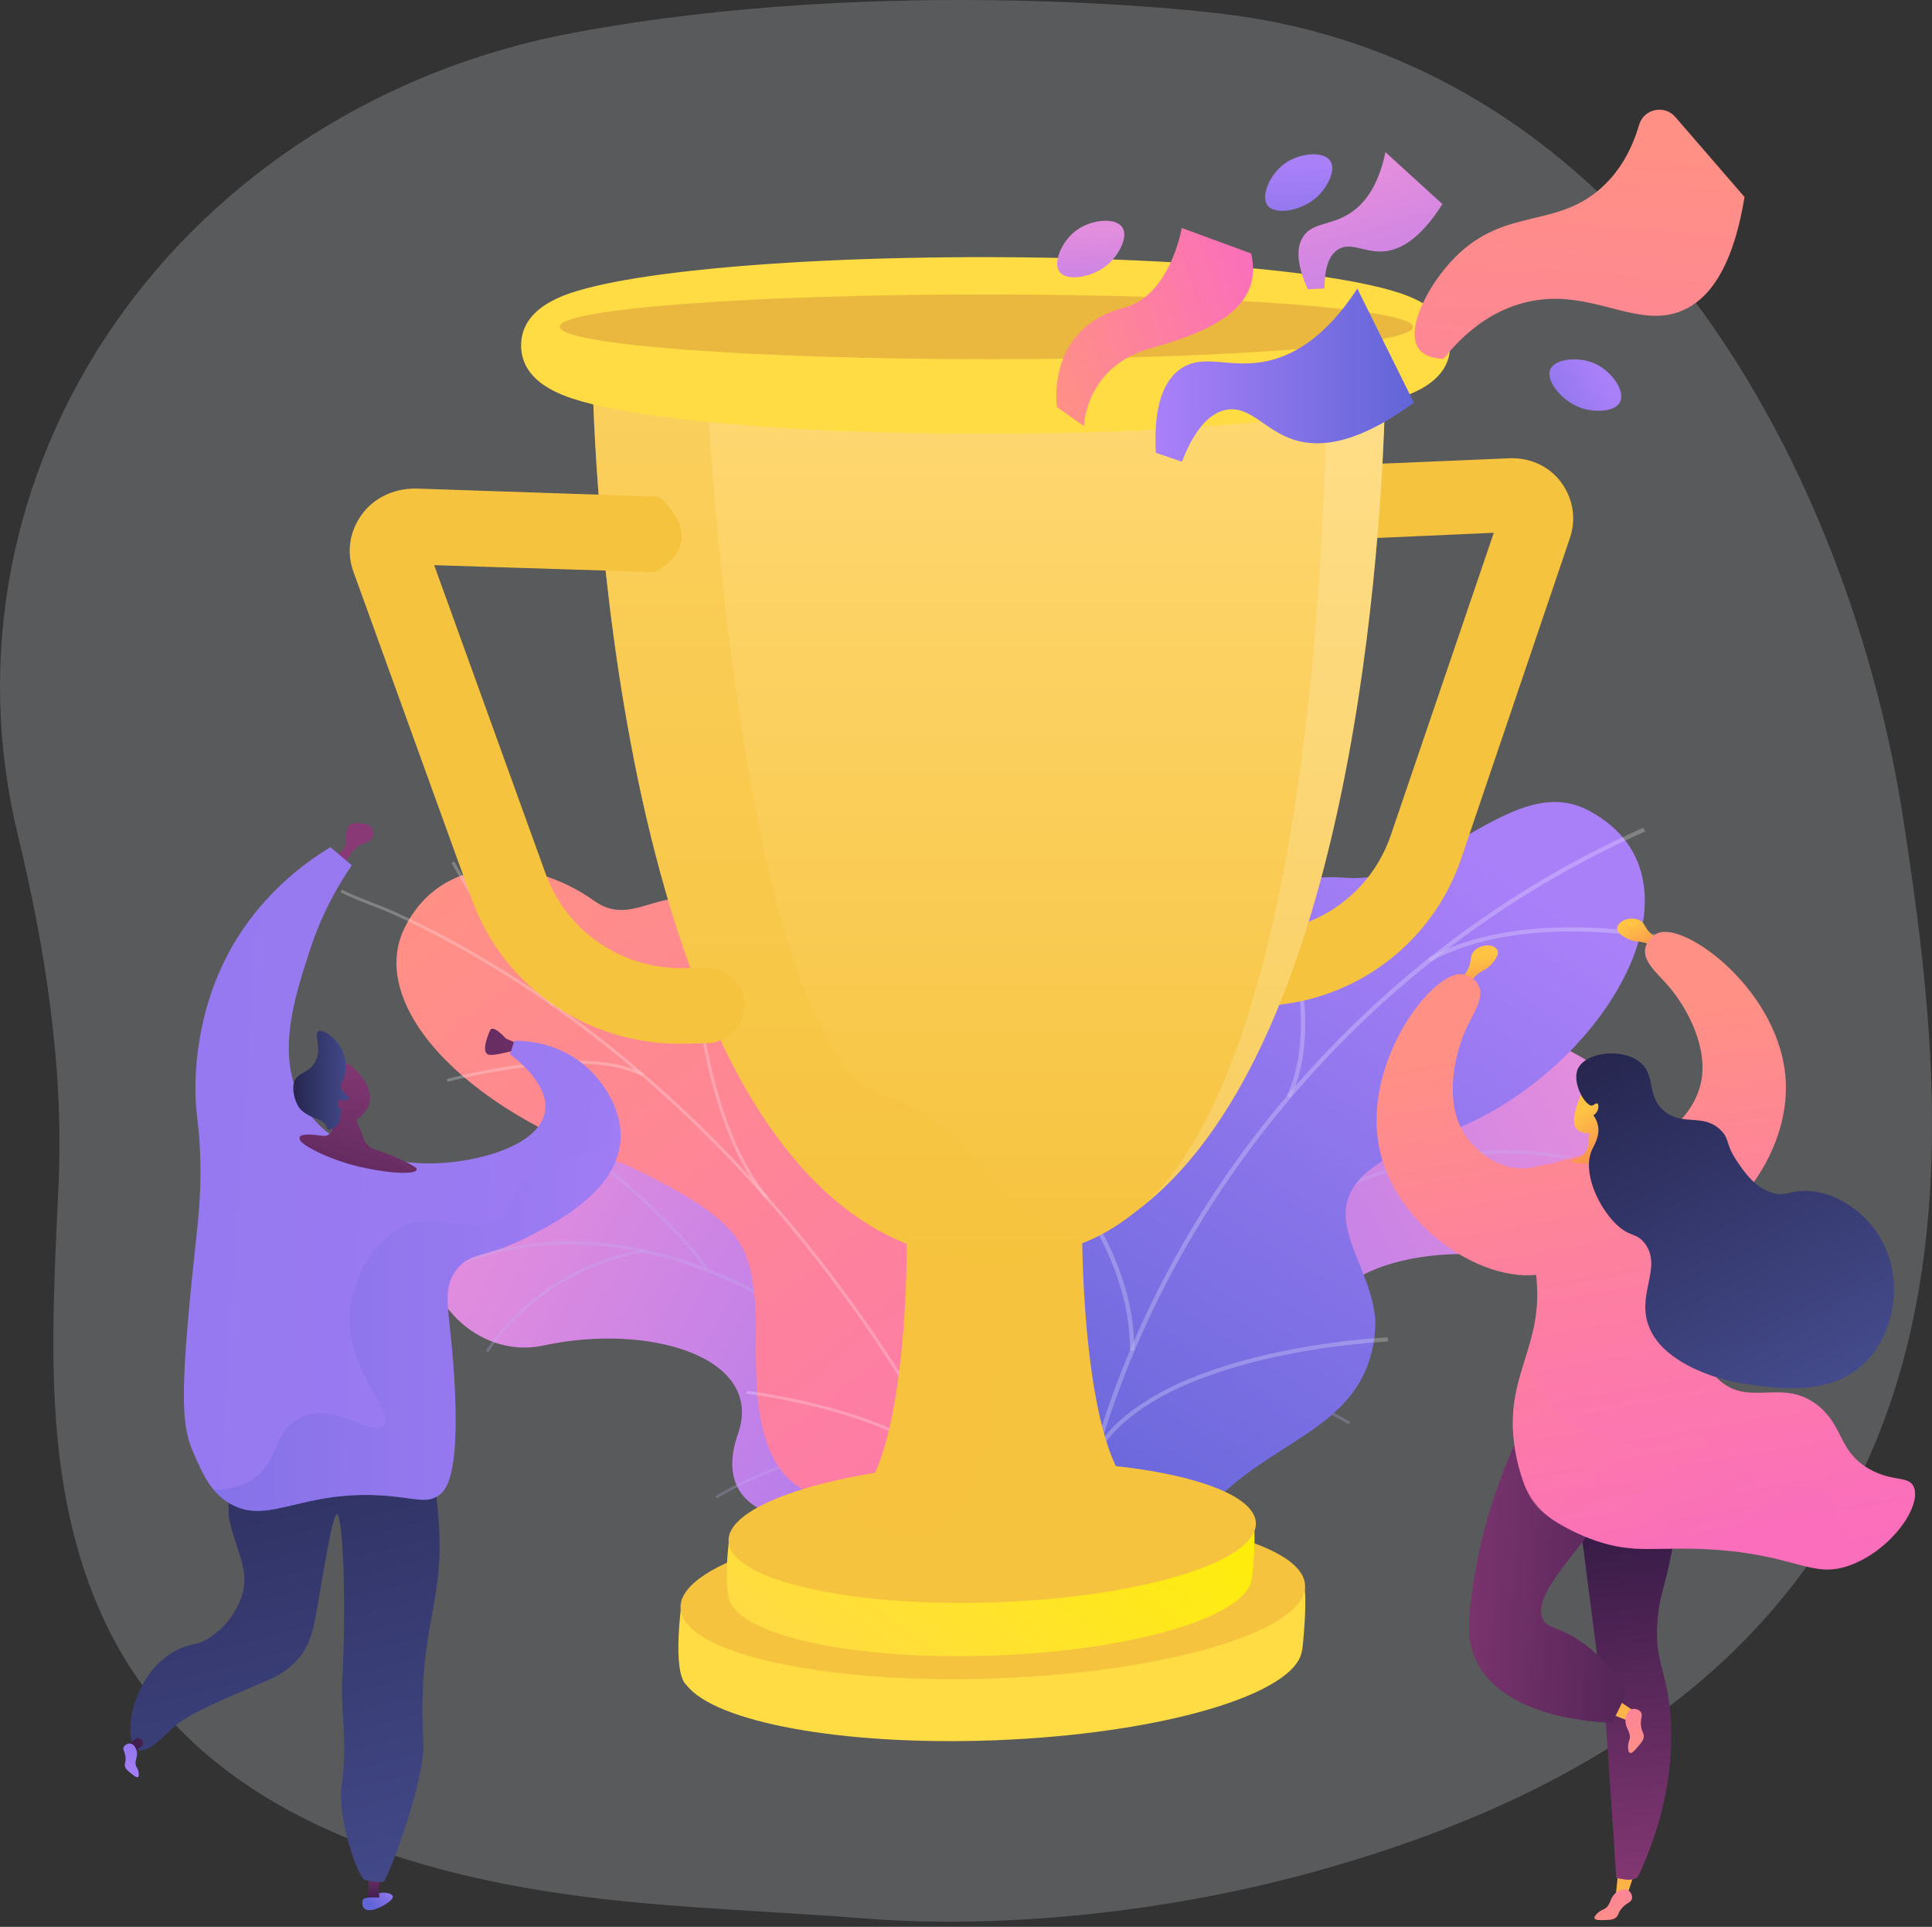 <svg width="346" height="345" viewBox="0 0 346 345" fill="none" xmlns="http://www.w3.org/2000/svg">
<rect x="0" y="0" width="346" height="345" fill="#333333" stroke="none"/>
<path d="M340.91 146.973C331.529 85.589 293.077 10.168 217.113 2.271C217.113 2.271 159.436 -4.748 102.578 5.893C68.829 12.199 39.248 30.986 20.521 57.99C1.818 84.983 -4.44 117.902 3.148 149.289C8.076 169.679 11.413 190.77 10.499 211.718C9.347 238.141 7.174 265.917 18.859 290.547C35.971 326.636 77.724 337.277 114.144 340.661C127.563 341.908 141.041 342.419 154.484 343.476C180.264 345.518 209.168 342.217 234.011 335.507C360.611 301.318 350.291 208.357 340.91 146.973Z" fill="#F4F7FA" fill-opacity="0.2"/>
<path d="M155.909 277.069L174.684 294.039C174.684 294.039 186.915 287.602 188.459 276.653C191.594 254.304 210.95 258.614 219.322 259.208C231.957 260.099 241.968 255.562 237.455 242.666C232.349 228.083 254.425 221.48 274.624 225.862C294.384 230.149 313.408 197.503 271.489 184.286C246.457 176.401 232.278 197.681 222.552 206.719C212.838 215.768 197.508 203.394 191.665 219.889C186.678 233.985 188.043 248.77 175.503 250.23C162.963 251.679 155.197 258.994 155.909 277.069Z" fill="url(#paint0_linear)"/>
<g opacity="0.5">
<path opacity="0.5" d="M162.466 286.153L162.917 286.438C163.095 286.153 180.599 258.044 206.356 235.397C230.082 214.544 265.886 194.201 301.641 215.743L301.914 215.28C285.99 205.697 268.747 203.464 250.65 208.654C236.198 212.798 221.164 221.669 205.988 235.005C180.183 257.699 162.632 285.88 162.466 286.153Z" fill="#BEB8F2"/>
<path opacity="0.5" d="M243.18 211.148L243.619 211.457C253.808 196.897 275.599 182.801 275.812 182.659L275.527 182.208C275.314 182.362 253.44 196.506 243.18 211.148Z" fill="#BEB8F2"/>
<path opacity="0.5" d="M255.341 208.025C276.193 211.766 285.052 227.014 285.135 227.168L285.598 226.907C285.515 226.753 276.538 211.291 255.424 207.502L255.341 208.025Z" fill="#BEB8F2"/>
<path opacity="0.5" d="M190.325 251.121C211.641 236.443 241.186 254.814 241.459 255.016L241.804 254.612C241.554 254.386 211.522 235.872 190.017 250.681L190.325 251.121Z" fill="#BEB8F2"/>
<path opacity="0.5" d="M197.354 243.093L197.818 243.366C206.154 229.115 200.608 209.105 200.549 208.903L200.038 209.046C200.086 209.236 205.584 229.032 197.354 243.093Z" fill="#BEB8F2"/>
<path opacity="0.5" d="M165.768 282.069C172.904 275.311 188.496 278.933 188.651 278.969L188.769 278.447C188.116 278.292 172.75 274.718 165.399 281.677L165.768 282.069Z" fill="#BEB8F2"/>
<path opacity="0.5" d="M169.828 275.359L170.279 275.644C174.448 269.077 171.574 254.981 170.624 250.349C170.493 249.696 170.374 249.126 170.374 249.019H169.84C169.84 249.162 169.911 249.542 170.101 250.456C171.039 255.04 173.878 268.982 169.828 275.359Z" fill="#BEB8F2"/>
</g>
<path d="M208.671 288.967L191.061 304.88C191.061 304.88 179.589 298.836 178.141 288.563C175.196 267.603 157.039 271.641 149.189 272.199C137.338 273.042 127.945 268.779 132.172 256.69C136.958 243.009 116.248 236.81 97.307 240.919C78.77 244.945 60.922 214.318 100.24 201.92C123.717 194.522 137.029 214.485 146.137 222.964C155.257 231.443 169.626 219.84 175.101 235.314C179.779 248.531 178.497 262.414 190.265 263.768C202.057 265.145 209.336 272.009 208.671 288.967Z" fill="url(#paint1_linear)"/>
<g opacity="0.5">
<path opacity="0.5" d="M202.519 297.494L202.092 297.755C201.926 297.494 185.503 271.118 161.349 249.885C139.083 230.326 105.512 211.243 71.965 231.443L71.704 231.015C86.631 222.025 102.817 219.923 119.798 224.792C133.359 228.676 147.455 237 161.693 249.505C185.906 270.798 202.365 297.221 202.519 297.494Z" fill="#BEB8F2"/>
<path opacity="0.5" d="M126.804 227.132L126.389 227.417C116.829 213.76 96.392 200.543 96.19 200.412L96.464 199.985C96.665 200.127 117.185 213.392 126.804 227.132Z" fill="#BEB8F2"/>
<path opacity="0.5" d="M115.404 224.199C95.846 227.702 87.533 242.012 87.45 242.155L87.011 241.905C87.094 241.763 95.513 227.251 115.309 223.7L115.404 224.199Z" fill="#BEB8F2"/>
<path opacity="0.5" d="M176.394 264.622C156.409 250.847 128.68 268.09 128.431 268.28L128.11 267.9C128.348 267.686 156.515 250.325 176.691 264.219L176.394 264.622Z" fill="#BEB8F2"/>
<path opacity="0.5" d="M169.792 257.094L169.365 257.343C161.539 243.971 166.752 225.196 166.812 225.018L167.298 225.161C167.239 225.339 162.085 243.912 169.792 257.094Z" fill="#BEB8F2"/>
<path opacity="0.5" d="M199.42 293.658C192.722 287.317 178.104 290.713 177.95 290.749L177.831 290.262C178.437 290.119 192.865 286.771 199.752 293.29L199.42 293.658Z" fill="#BEB8F2"/>
<path opacity="0.5" d="M195.62 287.364L195.192 287.637C191.285 281.486 193.981 268.256 194.872 263.91C195.002 263.292 195.109 262.77 195.109 262.663H195.608C195.608 262.806 195.537 263.15 195.358 264.005C194.48 268.304 191.82 281.379 195.62 287.364Z" fill="#BEB8F2"/>
</g>
<path d="M165.374 287.875C163.415 296.069 168.485 302.482 172.891 306.555C173.675 306.365 174.174 306.448 175.017 306.424C182.545 306.234 185.716 304.548 193.102 303.182C194.694 302.885 199.099 300.605 200.845 299.56L204.063 297.553C204.063 297.553 206.224 278.268 195.454 275.845C184.683 273.411 184.41 254.837 183.056 245.016C182.225 238.984 179.909 236.49 179.244 234.329C172.238 211.385 177.582 202.799 170.718 196.731C163.142 190.045 154.461 198.595 145.84 191.755C136.102 184.024 140.638 167.933 129.785 162.684C127.92 161.781 125.985 160.915 123.242 160.784C116.449 160.463 112.186 165.404 106.391 161.283C94.753 152.994 78.888 152.994 72.416 166.223C66.028 179.286 81.596 198.073 112.162 208.571C133.038 218.522 134.285 222.774 135.271 233.652C135.96 241.276 132.789 262.39 145.198 267.342C157.584 272.294 167.619 278.493 165.374 287.875Z" fill="url(#paint2_linear)"/>
<g opacity="0.5">
<path opacity="0.5" d="M189.373 304.417L189.896 304.216C188.827 301.354 187.723 298.468 186.594 295.665C178.246 274.895 168.117 255.716 156.479 238.687C146.623 224.258 135.544 211.148 123.55 199.736C113.907 190.556 103.635 182.421 93.007 175.545C85.538 170.712 77.962 166.556 70.516 163.183C69.222 162.589 67.856 162.067 66.526 161.556C64.769 160.867 62.94 160.167 61.265 159.312L60.992 159.775C62.69 160.63 64.519 161.342 66.3 162.031C67.618 162.542 68.972 163.064 70.267 163.646C77.7 167.007 85.241 171.151 92.698 175.973C103.303 182.825 113.551 190.948 123.17 200.104C135.128 211.492 146.184 224.567 156.028 238.972C167.642 255.978 177.759 275.121 186.096 295.855C187.2 298.682 188.304 301.555 189.373 304.417Z" fill="#FCFDFE"/>
<path opacity="0.5" d="M137.1 214.615L137.539 214.283C123.384 197.277 123.835 159.074 123.847 158.682L123.301 158.706C123.277 159.086 122.826 197.467 137.1 214.615Z" fill="#FCFDFE"/>
<path opacity="0.5" d="M172.095 265.739L172.57 265.454C164.436 252.748 134.083 249.066 133.775 249.031L133.68 249.541C133.988 249.577 164.092 253.235 172.095 265.739Z" fill="#FCFDFE"/>
<path opacity="0.5" d="M176.038 273.363L176.548 273.162C172.927 264.018 173.247 249.434 177.451 232.084C177.665 231.218 177.665 231.218 177.629 231.123L177.118 231.324L177.38 231.229H177.107C177.095 231.289 177.023 231.621 176.928 232.001C172.689 249.434 172.368 264.136 176.038 273.363Z" fill="#FCFDFE"/>
<path opacity="0.5" d="M187.354 299.216L187.794 298.884C180.87 290.488 163.735 290.844 163.569 290.844L163.557 291.366C163.711 291.366 180.585 291.022 187.354 299.216Z" fill="#FCFDFE"/>
<path opacity="0.5" d="M190.192 304.252C190.334 295.405 193.148 286.165 198.813 276L198.338 275.774C192.638 286.023 189.788 295.345 189.657 304.275L190.192 304.252Z" fill="#FCFDFE"/>
<path opacity="0.5" d="M98.861 180.141L99.276 179.785C90.821 170.771 84.254 159.324 82.105 155.559C81.582 154.645 81.392 154.324 81.309 154.229L80.882 154.573C80.941 154.645 81.25 155.167 81.618 155.832C83.791 159.609 90.37 171.092 98.861 180.141Z" fill="#FCFDFE"/>
<path opacity="0.5" d="M115.011 192.729L115.308 192.277C104.977 186.565 81.037 192.931 80.016 193.204L80.134 193.703C80.384 193.643 104.87 187.124 115.011 192.729Z" fill="#FCFDFE"/>
</g>
<path d="M206.462 279.966C204.918 279.74 198.446 293.444 194.147 283.184C193.067 280.619 191.95 271.795 180.539 271.19C178.318 271.071 176.109 270.952 173.889 270.834C172.072 265.822 171.288 260.763 178.045 258.97C188.542 256.191 188.863 238.758 186.001 232.535C182.474 224.84 174.637 206.754 190.787 202.217C204.229 198.441 213.765 198.607 214.762 182.278C215.76 165.938 225.236 155.915 240.923 157.162C257.429 158.48 271.038 137.947 284.528 145.132C308.053 157.661 286.571 193.311 257.881 203.239C229.191 213.166 245.59 223.225 246.314 236.62C246.314 237.867 246.207 239.803 245.661 242.059C242.265 255.965 227.635 258.115 217.007 269.373C202.519 284.74 209.051 280.346 206.462 279.966Z" fill="url(#paint3_linear)"/>
<g opacity="0.5">
<path opacity="0.5" d="M194.195 269.931L193.435 269.765C205.06 217.192 243.713 170.617 294.289 148.208L294.634 148.873C244.26 171.199 205.773 217.572 194.195 269.931Z" fill="#FCFDFE"/>
<path opacity="0.5" d="M203.137 241.822L202.353 241.81C202.507 220.636 183.46 203.738 183.258 203.572L183.78 203.037C183.982 203.191 203.291 220.316 203.137 241.822Z" fill="#FCFDFE"/>
<path opacity="0.5" d="M196.616 260.312L195.928 259.944C206.841 241.288 248.107 239.483 248.522 239.459L248.57 240.195C248.154 240.219 207.316 242.012 196.616 260.312Z" fill="#FCFDFE"/>
<path opacity="0.5" d="M231.149 196.541L230.437 196.233C237.716 180.759 227.1 156.497 226.993 156.26L227.706 155.987C227.824 156.236 238.559 180.795 231.149 196.541Z" fill="#FCFDFE"/>
<path opacity="0.5" d="M256.182 172.209L255.778 171.568C273.33 161.782 300.369 167.958 300.642 168.029L300.464 168.741C300.203 168.682 273.472 162.578 256.182 172.209Z" fill="#FCFDFE"/>
</g>
<path d="M261.168 175.629C261.785 175.13 262.605 174.322 263.08 173.111C263.579 171.817 263.234 171.247 263.864 170.439C264.659 169.418 266.298 168.978 267.426 169.477C267.664 169.584 267.949 169.727 268.127 170.035C268.625 170.878 267.521 172.339 266.63 173.111C265.965 173.693 265.692 173.657 264.98 174.156C264.291 174.643 263.424 175.474 262.724 177.018L261.168 175.629Z" fill="url(#paint4_linear)"/>
<path d="M298.195 168.551C297.435 168.337 296.366 167.91 295.463 166.983C294.501 165.986 294.596 165.321 293.706 164.822C292.566 164.193 290.891 164.43 290.048 165.321C289.87 165.511 289.668 165.76 289.621 166.116C289.49 167.09 291.081 168.005 292.198 168.373C293.041 168.646 293.278 168.503 294.121 168.693C294.941 168.871 296.069 169.311 297.316 170.451L298.195 168.551Z" fill="url(#paint5_linear)"/>
<path d="M294.656 169.75C294.169 172.09 296.699 174.18 298.516 176.223C302.173 180.32 306.009 187.647 304.608 193.929C303.836 197.361 301.377 201.066 297.898 202.824C294.157 204.712 291.913 202.99 288.018 205.246C287.733 205.412 282.805 208.334 282.662 212.276C282.484 217.145 289.633 222.311 295.761 222.715C306.959 223.439 320.449 208.548 319.819 193.774C319.131 177.695 301.853 164.929 296.889 167.09C296.081 167.435 294.941 168.432 294.656 169.75Z" fill="url(#paint6_linear)"/>
<path d="M289.68 336.28L289.276 340.353L291.176 340.008L292.447 336.185L289.68 336.28Z" fill="url(#paint7_linear)"/>
<path d="M301.235 260.99C301.033 268.222 300.131 274.421 299.062 279.468C297.91 284.907 297.245 285.845 296.889 289.61C296.105 297.792 298.741 298.967 299.228 308.206C299.762 318.419 297.043 326.53 295.974 329.63C295.036 332.337 294.062 334.522 293.326 336.043C292.388 336.862 290.963 336.541 289.455 336.244C288.897 326.982 288.208 318.265 287.65 309.002C285.857 295.072 284.064 281.13 282.271 267.201C288.6 265.134 294.917 263.068 301.235 260.99Z" fill="url(#paint8_linear)"/>
<path opacity="0.3" d="M289.467 336.244C288.908 326.982 288.22 318.265 287.662 309.002C285.868 295.072 284.075 281.13 282.282 267.201C288.6 265.134 294.929 263.068 301.247 260.99C301.235 261.465 301.211 261.928 301.187 262.403C292.317 270.098 290.583 276.202 290.666 280.37C290.773 285.418 293.528 287.923 292.994 295.239C292.614 300.476 291.034 301.39 291.034 306.116C291.034 312.197 293.647 315.617 294.917 319.132C296.14 322.528 296.58 327.338 294.205 334.178C293.896 334.879 293.599 335.52 293.338 336.054C292.4 336.862 290.975 336.553 289.467 336.244Z" fill="url(#paint9_linear)"/>
<path d="M290.393 341.742C291.296 340.626 292.115 340.709 292.269 339.961C292.388 339.367 292.008 338.655 291.462 338.393C290.69 338.025 289.776 338.643 289.562 338.785C288.161 339.747 288.576 341.184 287.246 341.837C286.973 341.968 286.558 342.11 286.106 342.55C285.916 342.728 285.453 343.191 285.572 343.488C285.703 343.844 286.558 343.808 287.365 343.785C288.327 343.749 288.814 343.737 289.277 343.428C289.894 343.013 289.693 342.597 290.393 341.742Z" fill="url(#paint10_linear)"/>
<path d="M288.48 306.888L292.031 308.278L293.064 306.651L290.285 304.786L288.48 306.888Z" fill="url(#paint11_linear)"/>
<path d="M293.896 309.132C293.682 307.719 294.311 307.161 293.848 306.543C293.492 306.056 292.708 305.842 292.138 306.068C291.342 306.389 291.176 307.481 291.141 307.731C290.891 309.417 292.233 310.082 291.817 311.507C291.734 311.792 291.544 312.208 291.568 312.825C291.58 313.086 291.592 313.74 291.901 313.858C292.257 314.001 292.803 313.359 293.326 312.742C293.955 312.006 294.276 311.638 294.359 311.103C294.489 310.355 294.062 310.224 293.896 309.132Z" fill="url(#paint12_linear)"/>
<path d="M273.126 254.565C266.512 268.044 264.268 279.29 263.424 286.629C262.878 291.343 262.926 294.265 264.291 297.198C269.16 307.696 286.141 308.384 288.73 308.468C289.573 306.734 290.428 304.988 291.271 303.254C289.704 300.357 286.985 296.331 282.318 293.398C278.731 291.141 277.318 291.628 276.428 290.108C272.83 284.016 292.245 270.834 289.348 262.046C288.338 258.994 284.479 255.919 273.126 254.565Z" fill="url(#paint13_linear)"/>
<path d="M287.448 206.101C280.299 207.324 274.86 208.607 272.438 212.348C269.873 216.302 273.946 219.271 275.062 227.94C276.76 241.217 269.125 246.169 271.321 259.541C271.678 261.726 272.224 263.661 272.806 265.324C273.839 268.233 275.834 270.692 278.446 272.342C280.406 273.577 282.793 274.812 285.595 275.798C292.839 278.327 296.413 276.855 306.163 277.413C322.099 278.328 324.486 282.947 331.694 280.109C338.973 277.235 344.246 269.468 342.702 266.155C341.776 264.172 338.867 265.407 334.675 262.973C329.283 259.826 330.186 255.539 325.816 251.857C319.534 246.573 313.49 251.905 308.122 247.309C302.683 242.654 302.042 231.348 304.346 224.615C305.854 220.221 305.878 215.435 307.006 210.923C307.101 210.543 307.172 209.949 306.935 209.272C306.044 206.683 301.294 206.184 297.708 205.84C292.245 205.317 288.041 206.006 287.448 206.101Z" fill="url(#paint14_linear)"/>
<path opacity="0.3" d="M330.863 275.074C328.654 273.601 329.854 269.433 326.588 267.224C323.56 265.169 321.185 267.853 316.72 266.488C310.984 264.73 311.281 259.208 305.795 257.45C301.84 256.18 300.653 258.709 294.953 258.816C289.265 258.923 281.807 256.572 277.081 250.539C275.074 247.974 273.958 245.242 273.34 242.713C271.82 247.629 270.17 252.38 271.345 259.552C271.82 262.45 272.628 264.932 273.423 266.879C274.16 268.696 275.418 270.264 277.033 271.38C279.23 272.912 282.104 274.563 285.631 275.798C292.875 278.327 296.449 276.855 306.199 277.413C322.135 278.327 324.522 282.947 331.73 280.109C336.385 278.268 340.197 274.444 341.954 271.048C335.625 275.632 332.466 276.142 330.863 275.074Z" fill="url(#paint15_linear)"/>
<path d="M283.932 194.321C283.932 194.321 281.984 197.979 281.866 200.544C281.747 203.109 284.632 202.919 284.632 202.919L284.526 204.534C284.431 205.912 283.54 207.111 282.234 207.586L281.094 208.002C281.094 208.002 288.551 209.593 292.624 206.719L291.449 206.6C289.786 206.434 288.468 205.128 288.302 203.465L288.231 202.777C288.231 202.8 289.525 194.796 283.932 194.321Z" fill="url(#paint16_linear)"/>
<path d="M264.766 176.365C265.883 178.478 264.03 181.174 262.831 183.644C260.444 188.596 258.769 196.695 261.857 202.336C263.543 205.424 266.939 208.309 270.763 209.046C274.884 209.83 276.57 207.561 280.928 208.642C281.249 208.725 286.794 210.174 288.018 213.927C289.526 218.558 284.087 225.493 278.304 227.571C267.747 231.36 250.671 220.767 247.203 206.397C243.427 190.746 256.513 173.716 261.893 174.429C262.748 174.524 264.137 175.177 264.766 176.365Z" fill="url(#paint17_linear)"/>
<path d="M285.097 197.954C285.477 197.918 285.797 197.432 286.058 197.574C286.332 197.728 286.308 198.441 286.058 198.94C285.857 199.355 285.536 199.581 285.358 199.688C285.655 200.103 286.035 200.745 286.189 201.576C286.533 203.429 285.548 204.925 285.144 205.792C283.292 209.723 286.165 215.945 289.324 219.08C291.889 221.634 293.077 220.6 294.608 222.691C297.589 226.752 293.48 231.205 295.012 236.668C297.352 244.969 310.462 247.439 311.008 247.534C311.222 247.57 311.364 247.593 311.59 247.629C317.468 248.567 326.386 249.98 332.656 245.147C337.347 241.537 339.508 235.255 339.152 229.721C339.057 228.26 338.617 222.738 334.117 218.225C333.404 217.513 329.165 213.285 323.453 213.226C320.425 213.202 319.807 214.271 317.492 213.606C314.321 212.703 312.362 209.818 311.15 208.024C308.918 204.735 309.832 204.034 308.217 202.407C305.07 199.237 301.389 201.73 298.028 198.928C294.715 196.173 296.71 192.432 293.516 190.045C290.227 187.587 283.921 188.442 282.579 191.375C281.451 193.916 283.921 198.061 285.097 197.954Z" fill="url(#paint18_linear)"/>
<path d="M293.528 165.998C293.528 165.998 292.198 166.354 291.509 165.345C290.82 164.335 290.535 166.045 291.449 166.663C292.364 167.28 293.266 167.482 293.266 167.482L293.528 165.998Z" fill="url(#paint19_linear)"/>
<path d="M233.12 282.531C232.621 281.913 218.549 282.198 200.559 282.828C193.659 282.246 186.012 282.044 177.949 282.317C168.662 282.626 159.899 283.516 152.168 284.835C135.127 285.618 122.16 286.26 122.16 286.26C122.16 286.26 120.212 299.346 122.955 301.733H122.967C128.05 308.348 150.885 312.623 178.091 311.602C208.028 310.474 232.17 303.336 233.168 295.511C233.191 295.511 233.215 295.511 233.215 295.511C233.215 295.511 234.521 284.276 233.12 282.531Z" fill="#FFDB44"/>
<path d="M233.726 283.991C233.785 292.007 209.097 299.406 178.341 300.51C147.299 301.626 121.899 295.926 121.875 287.78C121.851 279.633 147.193 272.223 178.198 271.249C208.919 270.275 233.667 275.975 233.726 283.991Z" fill="#F6C33E"/>
<path d="M224.12 271.558C223.692 271.023 211.817 271.237 196.665 271.748C190.858 271.237 184.41 271.047 177.617 271.261C169.803 271.51 162.429 272.258 155.921 273.375C141.6 274.004 130.711 274.538 130.711 274.538C130.711 274.538 129.072 285.773 131.376 287.827H131.388C135.663 293.515 154.853 297.256 177.736 296.437C202.958 295.546 223.312 289.454 224.155 282.732C224.179 282.732 224.203 282.732 224.203 282.732C224.203 282.732 225.307 273.054 224.12 271.558Z" fill="url(#paint20_linear)"/>
<path d="M224.915 272.805C224.962 279.704 204.086 286.022 178.092 286.901C151.895 287.791 130.496 282.839 130.473 275.833C130.449 268.838 151.8 262.52 177.961 261.725C203.932 260.953 224.867 265.905 224.915 272.805Z" fill="#F6C33E"/>
<path d="M205.428 269.112C205.44 271.784 193.316 274.337 178.282 274.812C173.603 274.966 169.197 274.895 165.35 274.646C156.74 274.099 150.874 272.674 150.862 270.822C150.862 270.169 151.587 269.717 152.893 269.112C162.927 261.428 162.417 221.099 162.417 221.099L193.791 220.339C193.791 220.339 193.624 263.815 204.87 268.209C204.87 268.209 204.822 268.126 204.751 268.162C205.202 268.494 205.428 268.756 205.428 269.112Z" fill="#F6C33E"/>
<path opacity="0.3" d="M165.361 274.646C156.751 274.099 150.885 272.674 150.873 270.822C150.873 270.169 151.597 269.717 152.904 269.112C162.938 261.428 162.427 221.099 162.427 221.099L169.006 220.945C173.424 221.372 177.77 223.189 178.482 225.933C178.471 225.933 181.249 272.069 165.361 274.646Z" fill="#F6C33E"/>
<path d="M221.731 180.189L225.591 180.117C241.931 179.821 256.406 169.263 261.667 153.778L281.154 96.336C282.294 92.964 281.76 89.377 279.658 86.468C277.627 83.641 274.35 82.026 270.656 82.038C270.573 82.038 270.49 82.05 270.395 82.05L224.819 83.974C221.126 84.128 218.264 87.24 218.43 90.909C218.596 94.579 221.731 97.441 225.424 97.263L267.521 95.398L249.056 149.598C245.6 159.739 236.124 166.651 225.472 166.817L221.613 166.876C217.896 166.936 214.903 169.94 214.927 173.645C214.986 177.35 218.014 180.26 221.731 180.189Z" fill="#F6C33E"/>
<path d="M248.131 66.327C248.131 66.327 248.131 67.966 248.06 70.887C248.06 71.243 248.048 71.612 248.036 72.003C247.407 95.481 242.538 185.841 204.716 215.922C201.973 218.107 199.491 219.971 196.403 221.468C191.404 223.89 185.407 225.375 180.336 225.707V225.731C179.066 225.755 179.517 225.743 179.279 225.743C179.042 225.755 178.65 225.767 178.223 225.778V225.755C115.724 225.446 107.329 100.92 106.26 72.324C106.165 69.747 105.939 67.942 105.915 67.075C105.904 66.695 105.809 66.469 105.809 66.469L176.703 66.268H178.721L248.131 66.327Z" fill="url(#paint21_linear)"/>
<path opacity="0.4" d="M196.402 221.467C191.402 223.89 185.405 225.374 180.335 225.707V225.73C179.064 225.754 179.515 225.742 179.278 225.742C179.04 225.754 178.649 225.766 178.221 225.778V225.754C115.723 225.445 107.327 100.92 106.258 72.323C105.783 72.205 105.13 72.086 104.703 71.967C104.489 71.908 104.145 71.837 103.895 71.765C103.551 68.31 103.325 66.386 103.325 66.386L105.748 67.086L126.802 73.095C126.802 73.095 126.838 73.974 126.945 75.577C127.966 92.274 135.067 188.168 158.022 196.077C179.373 203.416 177.057 221.645 196.402 221.467Z" fill="#F6C33E"/>
<path d="M126.376 173.277L122.397 173.348C111.366 173.538 101.438 166.746 97.733 156.485L77.759 101.193L117.208 102.44C117.208 102.44 127.587 97.797 118.051 88.938L74.588 87.477C74.493 87.477 74.41 87.477 74.315 87.477C70.409 87.489 66.929 89.187 64.792 92.132C62.583 95.16 62.037 98.901 63.295 102.369L84.552 161.152C90.252 176.875 105.499 187.195 122.445 186.874L126.423 186.803C130.247 186.732 133.334 183.68 133.322 179.927C133.299 176.151 130.199 173.206 126.376 173.277Z" fill="#F6C33E"/>
<g opacity="0.4">
<path opacity="0.4" d="M248.059 70.898C248.059 71.254 248.047 71.623 248.035 72.014C247.406 95.492 242.537 185.852 204.715 215.933C238.381 185.461 237.526 68.25 237.526 68.25L248.059 70.898Z" fill="white"/>
</g>
<path d="M259.707 61.826C259.767 68.63 252.036 70.863 249.115 71.706C248.759 71.801 248.402 71.908 248.034 72.003C244.032 73.06 238.665 74.01 232.039 74.817C217.551 76.599 198.254 77.608 177.627 77.668C158.971 77.715 141.183 76.979 126.933 75.566C125.341 75.411 123.786 75.245 122.289 75.067C115.544 74.283 110.034 73.369 105.878 72.324C105.403 72.205 104.952 72.086 104.512 71.956C104.299 71.896 104.049 71.825 103.8 71.754C100.356 70.756 93.338 68.357 93.326 61.861C93.314 54.89 101.425 52.622 104.477 51.779C108.764 50.592 114.725 49.547 122.23 48.668C137.121 46.922 156.763 45.996 177.473 46.043C198.076 46.091 217.361 47.076 231.849 48.846C239.092 49.725 244.84 50.782 248.96 51.945C251.894 52.8 259.648 55.033 259.707 61.826Z" fill="#FFDB44"/>
<path d="M253.058 58.536C253.082 61.695 219.499 64.284 177.556 64.308C135.091 64.331 100.262 61.731 100.25 58.501C100.25 55.27 135.044 52.682 177.497 52.729C219.416 52.777 253.034 55.377 253.058 58.536Z" fill="#F6C33E"/>
<path opacity="0.3" d="M253.058 58.536C253.082 61.695 219.499 64.284 177.556 64.308C135.091 64.331 100.262 61.731 100.25 58.501C100.25 55.27 135.044 52.682 177.497 52.729C219.416 52.777 253.034 55.377 253.058 58.536Z" fill="#CC9D3E"/>
<path d="M92.673 186.838L90.619 185.971C90.619 185.971 88.267 183.287 87.745 184.51C87.222 185.734 85.987 188.952 87.911 188.892C89.835 188.833 91.759 187.942 92.293 188.346L92.673 186.838Z" fill="url(#paint22_linear)"/>
<path d="M58.865 154.478L61.228 152.388C61.68 151.984 61.941 151.402 61.917 150.785C61.882 149.894 61.941 148.6 62.44 147.911C63.247 146.807 66.263 147.709 66.406 147.911C67 148.802 67.213 150.345 65.42 150.915C63.627 151.485 63.164 152.435 63.164 152.435L60.326 156.437L58.865 154.478Z" fill="url(#paint23_linear)"/>
<path d="M70.347 339.509C70.122 338.82 67.735 338.5 66.737 339.616C66.239 340.162 65.989 341.172 66.381 341.564C66.524 341.706 66.073 342.051 66.536 341.991C68.079 341.777 70.573 340.198 70.347 339.509Z" fill="url(#paint24_linear)"/>
<path d="M67.985 340.103H65.586C66.488 338.63 65.693 334.486 65.693 334.486L68.27 334.688C68.27 334.688 68.151 335.875 67.902 337.633C67.83 338.238 67.878 339.153 67.985 340.103Z" fill="url(#paint25_linear)"/>
<path d="M74.208 249.292C75.324 252.961 76.903 258.899 77.937 266.333C80.858 287.554 74.659 288.231 75.811 311.745C76.179 319.25 69.315 336.552 68.698 336.933C68.401 336.956 68.092 336.98 67.748 336.968C67.154 336.944 66.311 336.861 65.325 336.564C64.233 336.374 60.314 325.746 61.217 319.428C62.309 311.816 60.967 306.531 61.3 300.558C62.095 286.26 61.347 271.154 60.35 271.107C59.72 271.071 58.675 277.045 57.583 283.315C56.324 290.523 56.122 293.813 53.45 296.948C51.645 299.074 49.496 300.214 48 300.843C29.807 308.443 32.336 308.503 28.37 311.78C27.717 312.327 25.936 313.847 24.677 313.3C23.834 312.932 23.596 311.78 23.489 311.258C22.658 307.125 25.211 298.527 31.968 295.297C34.391 294.145 35.056 294.751 37.395 293.314C40.293 291.521 42.371 288.599 43.261 285.892C44.829 281.118 42.371 278.149 41.017 271.819C40.756 270.608 41.148 259.742 42.323 252.581C43.855 243.2 74.208 249.292 74.208 249.292Z" fill="url(#paint26_linear)"/>
<path d="M68.151 339.782C68.151 339.782 65.23 339.533 64.993 340.139C64.767 340.744 64.743 342.288 66.536 341.979C68.329 341.682 68.377 340.234 68.151 339.782Z" fill="url(#paint27_linear)"/>
<path d="M92.103 186.364C91.854 187.159 91.592 187.967 91.343 188.763C93.184 190.164 98.231 194.368 97.625 198.869C96.746 205.376 84.622 208.333 76.939 208.31C74.837 208.31 61.157 208.274 54.732 198.465C49.092 189.843 52.583 179.084 55.469 170.201C57.701 163.337 60.777 158.171 62.997 154.929C61.727 153.849 60.456 152.768 59.174 151.688C54.554 154.478 45.945 160.642 40.375 171.709C35.245 181.91 34.949 191.815 35.008 195.579C35.079 200.246 35.768 201.529 35.887 208.274C35.993 214.497 35.495 218.38 34.723 225.624C32.027 251.073 32.68 255.633 34.663 260.17C36.326 263.982 37.763 267.271 41.242 269.254C48.213 273.209 54.055 266.606 69.255 267.829C74.54 268.257 76.416 269.254 78.589 267.734C79.86 266.844 82.211 264.397 81.451 248.532C80.798 234.982 78.827 231.384 81.653 227.488C84.135 224.08 86.676 225.422 94.324 221.563C99.323 219.033 110.117 213.582 111.079 204.604C111.768 198.097 106.959 192.978 106.175 192.147C100.653 186.281 93.29 186.34 92.103 186.364Z" fill="url(#paint28_linear)"/>
<path d="M66.269 197.006C66.4 194.631 64.82 192.82 64.483 192.429C63.034 190.793 62.727 190.59 62.156 190.387L61.381 190.127C61.381 190.127 61.337 190.127 61.293 190.112C60.825 190.054 59.332 190.344 59.054 190.474C58.146 190.894 58 194.978 59.522 200.38C59.537 200.597 59.537 200.815 59.551 201.032C59.566 201.35 59.581 201.611 59.581 201.814C59.61 202.77 58.761 203.523 57.81 203.378C52.922 202.639 53.595 203.812 53.756 204.174C54.151 205.058 58.673 207.52 64.132 208.852C70.894 210.416 75.152 210.228 74.582 209.2C74.362 208.809 71.011 207.085 67.044 205.782C66.152 205.492 65.435 204.797 65.156 203.914C64.761 202.712 64 201.061 63.825 200.554C64.147 200.264 66.166 198.758 66.269 197.006Z" fill="url(#paint29_linear)"/>
<path d="M61.787 189.506C62.13 191.107 61.774 192.982 61.458 193.338C61.418 193.379 61.194 193.666 61.036 194.104C61.01 194.159 60.996 194.227 60.983 194.309C60.864 195.39 62.657 196.225 62.459 196.745C62.314 197.128 61.168 196.923 61.102 197.237C61.036 197.525 62.038 197.881 61.972 198.223C61.919 198.483 61.339 198.387 61.075 198.838C60.944 199.057 61.023 199.194 60.97 199.796C60.944 200.138 60.864 200.521 60.798 200.74C60.469 201.808 59.032 202.492 58.663 202.191C58.558 202.109 58.61 201.999 58.452 201.671C58.452 201.671 58.307 201.356 58.004 201.041C57.582 200.576 56.739 200.371 55.855 199.974C54.221 199.249 53.641 198.442 53.47 198.168C53.404 198.072 53.364 197.99 53.338 197.935C52.718 196.841 52.336 195.116 52.626 193.926C53.101 191.942 55.21 192.339 56.409 190.204C57.793 187.741 56.106 185.209 57.029 184.662C58.057 184.087 61.168 186.55 61.787 189.506Z" fill="url(#paint30_linear)"/>
<path d="M61.311 196.992C60.872 196.6 60.361 197.17 60.504 197.776C60.635 198.382 61.359 198.88 61.905 198.631C62.44 198.382 61.917 197.515 61.311 196.992Z" fill="url(#paint31_linear)"/>
<path d="M25.341 312.67L23.821 313.881L22.788 312.765L24.189 311.399C24.462 311.126 24.902 311.114 25.199 311.352L25.341 311.471C25.721 311.791 25.721 312.361 25.341 312.67Z" fill="url(#paint32_linear)"/>
<path d="M22.492 314.808C22.456 313.68 21.898 313.348 22.159 312.801C22.361 312.374 22.943 312.101 23.418 312.196C24.083 312.326 24.356 313.158 24.427 313.336C24.855 314.606 23.917 315.307 24.439 316.352C24.546 316.566 24.748 316.851 24.819 317.338C24.855 317.54 24.926 318.05 24.712 318.181C24.463 318.335 23.941 317.92 23.454 317.516C22.86 317.041 22.563 316.791 22.421 316.388C22.207 315.841 22.527 315.675 22.492 314.808Z" fill="url(#paint33_linear)"/>
<path opacity="0.3" d="M53.972 253.697C60.005 250.99 66.655 257.331 68.65 255.193C70.93 252.771 61.762 245.206 62.653 234.815C63.175 228.759 67.153 221.42 73.138 219.235C79.373 216.954 84.265 221.574 89.312 218.035C92.02 216.147 91.01 214.544 94.11 211.444C99.406 206.148 105.082 208.107 108.193 204.557C109.31 203.286 110.165 201.208 109.844 197.645C110.723 199.616 111.328 202.003 111.043 204.604C110.082 213.582 99.287 219.033 94.288 221.562C86.652 225.422 84.099 224.08 81.617 227.488C78.791 231.383 80.762 234.981 81.415 248.531C82.175 264.397 79.836 266.843 78.553 267.734C76.38 269.254 74.504 268.256 69.22 267.829C54.02 266.618 48.189 273.208 41.206 269.254C39.983 268.565 39.021 267.71 38.214 266.736C42.097 266.701 44.543 265.596 46.146 264.183C49.899 260.917 49.388 255.763 53.972 253.697Z" fill="url(#paint34_linear)"/>
<path d="M189.289 72.882L194.146 76.314C194.146 76.314 194.265 65.65 206.151 62.337C218.038 59.036 226.173 54.618 224.071 45.391L211.638 40.819C211.638 40.819 209.607 52.979 201.259 55.117C187.187 58.727 189.289 72.882 189.289 72.882Z" fill="url(#paint35_linear)"/>
<path d="M206.995 81.077C206.71 75.697 207.197 68.964 211.448 66.031C215.616 63.157 220.236 66.114 226.969 64.641C231.374 63.679 237.205 60.711 243.083 51.673C246.456 58.478 249.828 65.283 253.201 72.087C242.786 79.759 236.065 80.139 231.719 78.737C226.529 77.075 223.941 72.633 219.689 73.358C215.747 74.035 213.217 78.69 211.662 82.668C210.118 82.134 208.562 81.599 206.995 81.077Z" fill="url(#paint36_linear)"/>
<path d="M234.212 51.792C232.87 48.811 231.659 44.904 233.416 42.315C235.138 39.774 238.392 40.427 241.871 38.111C244.151 36.603 246.788 33.646 248.118 27.245C251.514 30.345 254.922 33.444 258.318 36.544C254.126 43.17 250.421 44.856 247.655 45.023C244.353 45.224 241.919 43.289 239.686 44.631C237.608 45.878 237.205 49.06 237.205 51.649C236.195 51.709 235.21 51.744 234.212 51.792Z" fill="url(#paint37_linear)"/>
<path d="M254.103 62.468C251.609 59.083 255.682 50.996 260.61 46.044C269.695 36.912 278.922 41.127 287.21 33.242C289.49 31.069 291.972 27.72 293.552 22.341C294.395 19.479 298.088 18.695 300.036 20.951C304.168 25.725 308.301 30.499 312.421 35.273C310.189 49.001 305.451 53.751 301.472 55.532C292.887 59.368 284.432 50.853 272.307 54.38C265.717 56.292 261.228 60.841 258.508 64.273C256.917 64.178 255.077 63.798 254.103 62.468Z" fill="url(#paint38_linear)"/>
<path d="M230.163 29.228C232.787 27.388 237.026 26.984 238.238 28.813C239.342 30.487 237.668 33.599 235.875 35.249C233.155 37.767 228.369 38.586 227.004 36.781C225.721 35.095 227.443 31.128 230.163 29.228Z" fill="url(#paint39_linear)"/>
<path d="M285.785 65.175C288.683 66.553 291.117 70.032 290.119 71.992C289.205 73.773 285.678 73.856 283.351 73.108C279.824 71.98 276.748 68.227 277.639 66.137C278.482 64.202 282.781 63.75 285.785 65.175Z" fill="url(#paint40_linear)"/>
<path d="M192.922 41.127C195.547 39.287 199.786 38.883 200.997 40.712C202.102 42.386 200.427 45.497 198.634 47.148C195.915 49.666 191.129 50.485 189.764 48.68C188.481 46.994 190.203 43.027 192.922 41.127Z" fill="url(#paint41_linear)"/>
<defs>
<linearGradient id="paint0_linear" x1="287.835" y1="197.812" x2="154.508" y2="270.277" gradientUnits="userSpaceOnUse">
<stop offset="0.004" stop-color="#E38DDD"/>
<stop offset="1" stop-color="#9571F6"/>
</linearGradient>
<linearGradient id="paint1_linear" x1="84.922" y1="214.621" x2="209.985" y2="282.595" gradientUnits="userSpaceOnUse">
<stop offset="0.004" stop-color="#E38DDD"/>
<stop offset="1" stop-color="#9571F6"/>
</linearGradient>
<linearGradient id="paint2_linear" x1="89.828" y1="148.176" x2="225.39" y2="321.046" gradientUnits="userSpaceOnUse">
<stop stop-color="#FF9085"/>
<stop offset="1" stop-color="#FB6FBB"/>
</linearGradient>
<linearGradient id="paint3_linear" x1="262.448" y1="151.104" x2="181.559" y2="278.818" gradientUnits="userSpaceOnUse">
<stop stop-color="#AA80F9"/>
<stop offset="0.996" stop-color="#6165D7"/>
</linearGradient>
<linearGradient id="paint4_linear" x1="264.419" y1="171.343" x2="266.268" y2="182.122" gradientUnits="userSpaceOnUse">
<stop stop-color="#FFC444"/>
<stop offset="0.996" stop-color="#F36F56"/>
</linearGradient>
<linearGradient id="paint5_linear" x1="292.619" y1="165.245" x2="297.242" y2="173.434" gradientUnits="userSpaceOnUse">
<stop stop-color="#FFC444"/>
<stop offset="0.996" stop-color="#F36F56"/>
</linearGradient>
<linearGradient id="paint6_linear" x1="298.771" y1="180.674" x2="308.165" y2="266.057" gradientUnits="userSpaceOnUse">
<stop stop-color="#FF9085"/>
<stop offset="1" stop-color="#FB6FBB"/>
</linearGradient>
<linearGradient id="paint7_linear" x1="291.112" y1="345.368" x2="289.71" y2="305.585" gradientUnits="userSpaceOnUse">
<stop stop-color="#FFC444"/>
<stop offset="0.996" stop-color="#F36F56"/>
</linearGradient>
<linearGradient id="paint8_linear" x1="292.133" y1="268.802" x2="297.937" y2="341.541" gradientUnits="userSpaceOnUse">
<stop stop-color="#311944"/>
<stop offset="1" stop-color="#893976"/>
</linearGradient>
<linearGradient id="paint9_linear" x1="292.133" y1="268.802" x2="297.937" y2="341.541" gradientUnits="userSpaceOnUse">
<stop stop-color="#311944"/>
<stop offset="1" stop-color="#893976"/>
</linearGradient>
<linearGradient id="paint10_linear" x1="287.831" y1="345.689" x2="293.714" y2="323.509" gradientUnits="userSpaceOnUse">
<stop stop-color="#FF9085"/>
<stop offset="1" stop-color="#FB6FBB"/>
</linearGradient>
<linearGradient id="paint11_linear" x1="295.651" y1="310.964" x2="268.905" y2="287.958" gradientUnits="userSpaceOnUse">
<stop stop-color="#FFC444"/>
<stop offset="0.996" stop-color="#F36F56"/>
</linearGradient>
<linearGradient id="paint12_linear" x1="295.063" y1="313.693" x2="282.757" y2="294.323" gradientUnits="userSpaceOnUse">
<stop stop-color="#FF9085"/>
<stop offset="1" stop-color="#FB6FBB"/>
</linearGradient>
<linearGradient id="paint13_linear" x1="319.241" y1="283.255" x2="251.298" y2="280.167" gradientUnits="userSpaceOnUse">
<stop stop-color="#311944"/>
<stop offset="1" stop-color="#893976"/>
</linearGradient>
<linearGradient id="paint14_linear" x1="292.245" y1="176.466" x2="309.142" y2="274.985" gradientUnits="userSpaceOnUse">
<stop stop-color="#FF9085"/>
<stop offset="1" stop-color="#FB6FBB"/>
</linearGradient>
<linearGradient id="paint15_linear" x1="265.604" y1="215.374" x2="311.887" y2="274.681" gradientUnits="userSpaceOnUse">
<stop stop-color="#FF9085"/>
<stop offset="1" stop-color="#FB6FBB"/>
</linearGradient>
<linearGradient id="paint16_linear" x1="282.396" y1="199.473" x2="290.335" y2="211.359" gradientUnits="userSpaceOnUse">
<stop stop-color="#FFC444"/>
<stop offset="0.996" stop-color="#F36F56"/>
</linearGradient>
<linearGradient id="paint17_linear" x1="263.824" y1="187.992" x2="278.344" y2="272.655" gradientUnits="userSpaceOnUse">
<stop stop-color="#FF9085"/>
<stop offset="1" stop-color="#FB6FBB"/>
</linearGradient>
<linearGradient id="paint18_linear" x1="325.907" y1="248.897" x2="293.253" y2="185.08" gradientUnits="userSpaceOnUse">
<stop stop-color="#444B8C"/>
<stop offset="0.996" stop-color="#26264F"/>
</linearGradient>
<linearGradient id="paint19_linear" x1="292.084" y1="165.288" x2="293.969" y2="174.502" gradientUnits="userSpaceOnUse">
<stop stop-color="#FFC444"/>
<stop offset="0.996" stop-color="#F36F56"/>
</linearGradient>
<linearGradient id="paint20_linear" x1="158.057" y1="306.871" x2="196.204" y2="252.107" gradientUnits="userSpaceOnUse">
<stop stop-color="#FFDB44"/>
<stop offset="1" stop-color="#FEEF06"/>
</linearGradient>
<linearGradient id="paint21_linear" x1="176.97" y1="66.268" x2="176.97" y2="225.778" gradientUnits="userSpaceOnUse">
<stop stop-color="#FFD873"/>
<stop offset="1" stop-color="#F6C33E"/>
</linearGradient>
<linearGradient id="paint22_linear" x1="-12.089" y1="182.918" x2="147.511" y2="188.701" gradientUnits="userSpaceOnUse">
<stop stop-color="#311944"/>
<stop offset="1" stop-color="#893976"/>
</linearGradient>
<linearGradient id="paint23_linear" x1="49.867" y1="180.403" x2="58.635" y2="161.242" gradientUnits="userSpaceOnUse">
<stop stop-color="#311944"/>
<stop offset="1" stop-color="#893976"/>
</linearGradient>
<linearGradient id="paint24_linear" x1="71.331" y1="337.281" x2="66.764" y2="341.343" gradientUnits="userSpaceOnUse">
<stop stop-color="#AA80F9"/>
<stop offset="0.996" stop-color="#6165D7"/>
</linearGradient>
<linearGradient id="paint25_linear" x1="66.932" y1="341.351" x2="66.932" y2="333.395" gradientUnits="userSpaceOnUse">
<stop stop-color="#311944"/>
<stop offset="1" stop-color="#893976"/>
</linearGradient>
<linearGradient id="paint26_linear" x1="65.091" y1="345.549" x2="35.311" y2="225.315" gradientUnits="userSpaceOnUse">
<stop stop-color="#444B8C"/>
<stop offset="0.996" stop-color="#26264F"/>
</linearGradient>
<linearGradient id="paint27_linear" x1="70.872" y1="336.765" x2="66.306" y2="340.827" gradientUnits="userSpaceOnUse">
<stop stop-color="#AA80F9"/>
<stop offset="0.996" stop-color="#6165D7"/>
</linearGradient>
<linearGradient id="paint28_linear" x1="260.279" y1="224.998" x2="-555.991" y2="170.493" gradientUnits="userSpaceOnUse">
<stop stop-color="#AA80F9"/>
<stop offset="0.996" stop-color="#6165D7"/>
</linearGradient>
<linearGradient id="paint29_linear" x1="52.83" y1="239.187" x2="70.287" y2="187.682" gradientUnits="userSpaceOnUse">
<stop stop-color="#311944"/>
<stop offset="1" stop-color="#893976"/>
</linearGradient>
<linearGradient id="paint30_linear" x1="62.492" y1="193.435" x2="52.549" y2="193.435" gradientUnits="userSpaceOnUse">
<stop stop-color="#444B8C"/>
<stop offset="0.996" stop-color="#26264F"/>
</linearGradient>
<linearGradient id="paint31_linear" x1="49.733" y1="231.67" x2="64.167" y2="189.529" gradientUnits="userSpaceOnUse">
<stop stop-color="#311944"/>
<stop offset="1" stop-color="#893976"/>
</linearGradient>
<linearGradient id="paint32_linear" x1="21.179" y1="316.292" x2="38.646" y2="294.755" gradientUnits="userSpaceOnUse">
<stop stop-color="#311944"/>
<stop offset="1" stop-color="#893976"/>
</linearGradient>
<linearGradient id="paint33_linear" x1="22.232" y1="318.496" x2="29.039" y2="301.793" gradientUnits="userSpaceOnUse">
<stop stop-color="#AA80F9"/>
<stop offset="0.996" stop-color="#6165D7"/>
</linearGradient>
<linearGradient id="paint34_linear" x1="111.134" y1="234.097" x2="38.251" y2="234.097" gradientUnits="userSpaceOnUse">
<stop stop-color="#AA80F9"/>
<stop offset="0.996" stop-color="#6165D7"/>
</linearGradient>
<linearGradient id="paint35_linear" x1="186.439" y1="63.67" x2="225.946" y2="51.436" gradientUnits="userSpaceOnUse">
<stop stop-color="#FF9085"/>
<stop offset="1" stop-color="#FB6FBB"/>
</linearGradient>
<linearGradient id="paint36_linear" x1="206.934" y1="67.166" x2="253.208" y2="67.166" gradientUnits="userSpaceOnUse">
<stop stop-color="#AA80F9"/>
<stop offset="0.996" stop-color="#6165D7"/>
</linearGradient>
<linearGradient id="paint37_linear" x1="242.546" y1="32.105" x2="259.183" y2="87.961" gradientUnits="userSpaceOnUse">
<stop offset="0.004" stop-color="#E38DDD"/>
<stop offset="1" stop-color="#9571F6"/>
</linearGradient>
<linearGradient id="paint38_linear" x1="284.665" y1="25.816" x2="273.403" y2="162.348" gradientUnits="userSpaceOnUse">
<stop stop-color="#FF9085"/>
<stop offset="1" stop-color="#FB6FBB"/>
</linearGradient>
<linearGradient id="paint39_linear" x1="232.488" y1="29.204" x2="233.265" y2="57.892" gradientUnits="userSpaceOnUse">
<stop stop-color="#AA80F9"/>
<stop offset="0.996" stop-color="#6165D7"/>
</linearGradient>
<linearGradient id="paint40_linear" x1="286.943" y1="67.181" x2="262.365" y2="81.996" gradientUnits="userSpaceOnUse">
<stop stop-color="#AA80F9"/>
<stop offset="0.996" stop-color="#6165D7"/>
</linearGradient>
<linearGradient id="paint41_linear" x1="195.246" y1="41.102" x2="196.023" y2="69.79" gradientUnits="userSpaceOnUse">
<stop offset="0.004" stop-color="#E38DDD"/>
<stop offset="1" stop-color="#9571F6"/>
</linearGradient>
</defs>
</svg>
